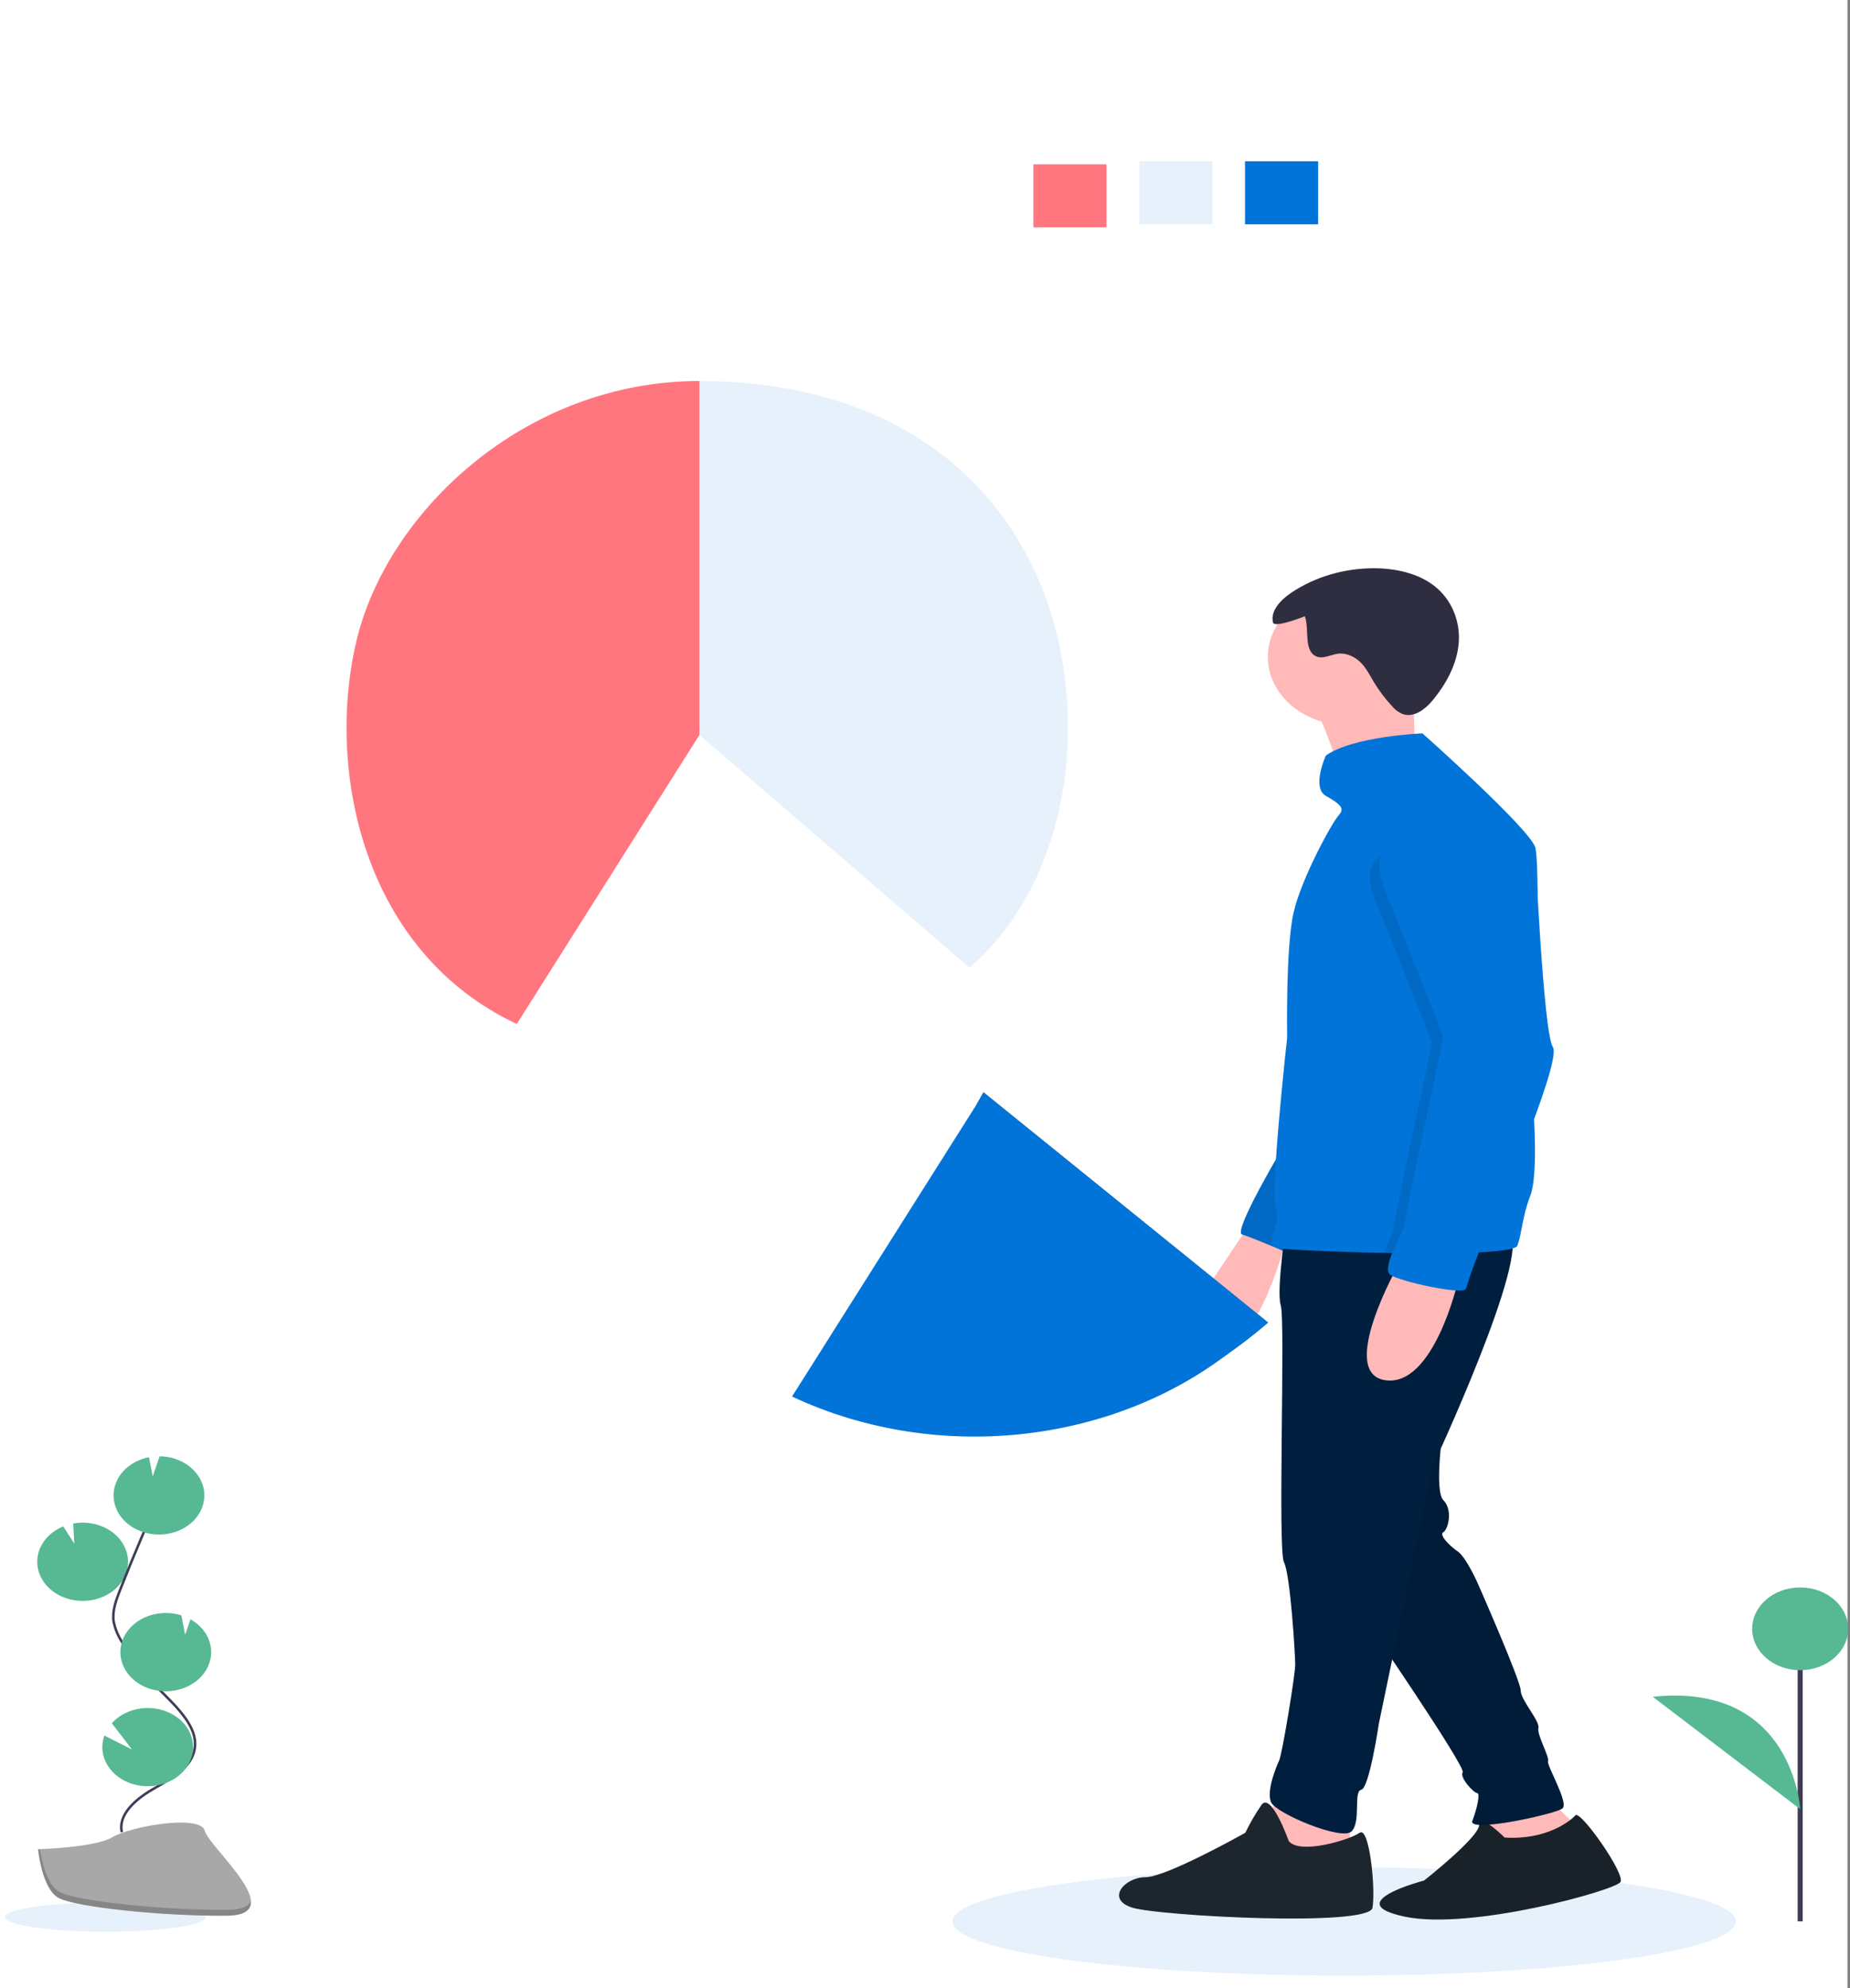 <?xml version="1.0" encoding="UTF-8"?>
<svg width="734px" height="789px" viewBox="0 0 734 789" version="1.1" xmlns="http://www.w3.org/2000/svg" xmlns:xlink="http://www.w3.org/1999/xlink">
    <rect x="0" y="0" width="734" height="789" fill="#808080" stroke="none"/>
    <!-- Generator: Sketch 64 (93537) - https://sketch.com -->
    <title>great-diversifier-blue</title>
    <desc>Created with Sketch.</desc>
    <g id="Page-1" stroke="none" stroke-width="1" fill="none" fill-rule="evenodd">
        <g id="great-diversifier-blue">
            <rect id="Rectangle" fill="#FFFFFF" x="0" y="0" width="733" height="789"></rect>
            <ellipse id="ellipse4" fill="#E6F1FC" fill-rule="nonzero" cx="533.292" cy="762.5" rx="155.415" ry="21.5"></ellipse>
            <path d="M493.845,531.821 L386.72,439.457 L314.246,554.189 C373.247,581.867 446.339,572.764 493.845,531.821 Z" id="path72" fill="#0074D9" fill-rule="nonzero"></path>
            <path d="M384.638,383.988 C427.966,346.63 433.449,274.311 410,225.5 C386.551,176.69 338.788,151.197 277.513,151.197 L277.513,291.623 L384.638,383.988 Z" id="path16" fill="#E6F1FC" fill-rule="nonzero"></path>
            <path d="M277.512,151.197 C208.242,151.205 153.432,203.183 141.352,254.626 C129.273,306.069 144.211,377.78 205.038,406.355 L277.512,291.623 L277.512,151.197 Z" id="path18" fill="#FF767F" fill-rule="nonzero"></path>
            <rect id="rect22" fill="#E6F1FC" fill-rule="nonzero" x="452.068" y="64" width="29.01" height="25.013"></rect>
            <rect id="rect24" fill="#0074D9" fill-rule="nonzero" x="493.972" y="64" width="29.01" height="25.013"></rect>
            <polygon id="polygon32" fill="#FFB9B9" fill-rule="nonzero" points="591.195 732.494 602.057 736.901 614.195 733.596 622.501 736.901 625.057 724.231 610.362 709.908 589.278 718.722"></polygon>
            <path d="M596.945,729.189 C596.945,729.189 587.039,719.232 586.881,724.21 C586.722,729.189 565,746.266 565,746.266 C565,746.266 531.138,755.08 557.333,760.588 C583.528,766.097 641.029,750.122 642.946,746.817 C644.863,743.511 626.973,718.171 625.057,720.375 C623.14,722.578 613.556,730.291 596.945,729.189 Z" id="path34" fill="#1D262E" fill-rule="nonzero"></path>
            <path d="M572.667,565.581 C572.667,565.581 568.833,591.472 572.667,595.328 C576.5,599.184 574.583,606.896 572.667,607.998 C570.75,609.099 575.222,613.506 578.417,615.71 C581.611,617.913 586.084,627.829 586.084,627.829 C586.084,627.829 603.334,666.941 603.334,670.797 C603.334,674.653 611.001,682.916 610.362,685.67 C609.723,688.424 614.834,697.238 614.195,698.891 C613.556,700.544 622.501,715.417 619.945,717.621 C617.39,719.824 582.25,727.536 584.167,722.578 C586.084,717.621 587.361,711.561 586.084,711.561 C584.806,711.561 579.056,705.501 580.333,703.298 C581.611,701.095 541.999,643.253 541.999,643.253 L572.667,565.581 Z" id="path36" fill="#001F3F" fill-rule="nonzero"></path>
            <path d="M596.945,729.189 C596.945,729.189 587.039,719.232 586.881,724.21 C586.722,729.189 565,746.266 565,746.266 C565,746.266 531.138,755.08 557.333,760.588 C583.528,766.097 641.029,750.122 642.946,746.817 C644.863,743.511 626.973,718.171 625.057,720.375 C623.14,722.578 613.556,730.291 596.945,729.189 Z" id="path38" fill="#000000" fill-rule="nonzero" opacity="0.1"></path>
            <path d="M572.667,565.581 C572.667,565.581 568.833,591.472 572.667,595.328 C576.5,599.184 574.583,606.896 572.667,607.998 C570.75,609.099 575.222,613.506 578.417,615.71 C581.611,617.913 586.084,627.829 586.084,627.829 C586.084,627.829 603.334,666.941 603.334,670.797 C603.334,674.653 611.001,682.916 610.362,685.67 C609.723,688.424 614.834,697.238 614.195,698.891 C613.556,700.544 622.501,715.417 619.945,717.621 C617.39,719.824 582.25,727.536 584.167,722.578 C586.084,717.621 587.361,711.561 586.084,711.561 C584.806,711.561 579.056,705.501 580.333,703.298 C581.611,701.095 541.999,643.253 541.999,643.253 L572.667,565.581 Z" id="path40" fill="#000000" fill-rule="nonzero" opacity="0.1"></path>
            <polygon id="polygon42" fill="#FFB9B9" fill-rule="nonzero" points="503.665 748.792 524.11 747.69 535.61 738.876 535.61 720.147 507.499 711.884 500.47 727.308"></polygon>
            <path d="M511.332,730.613 C511.332,730.613 504.304,710.782 500.471,716.29 C498.042,719.828 495.907,723.51 494.081,727.308 C494.081,727.308 462.775,744.936 454.469,744.936 C446.164,744.936 438.497,753.75 449.358,757.055 C460.22,760.36 543.277,764.767 544.555,757.055 C545.833,749.343 543.277,724.554 539.444,727.308 C535.61,730.062 515.804,736.122 511.332,730.613 L511.332,730.613 Z" id="path44" fill="#1D262E" fill-rule="nonzero"></path>
            <path d="M495.359,486.578 C495.359,486.578 481.942,506.41 480.664,508.613 C479.387,510.816 472.359,525.139 485.776,530.648 C499.193,536.156 510.693,490.434 510.693,490.434 L495.359,486.578 Z" id="path46" fill="#FFB9B9" fill-rule="nonzero"></path>
            <path d="M509.415,454.628 C509.415,454.628 488.97,488.782 492.804,489.883 C496.637,490.985 511.971,497.596 511.971,497.596 L518.999,462.891 L509.415,454.628 Z" id="path48" fill="#0074D9" fill-rule="nonzero"></path>
            <path d="M509.415,454.628 C509.415,454.628 488.97,488.782 492.804,489.883 C496.637,490.985 511.971,497.596 511.971,497.596 L518.999,462.891 L509.415,454.628 Z" id="path50" fill="#000000" fill-rule="nonzero" opacity="0.1"></path>
            <path d="M508.137,517.978 C510.054,524.037 506.86,614.931 509.415,619.889 C511.971,624.846 513.887,656.797 513.887,660.653 C513.887,664.509 508.776,695.908 507.498,698.663 C506.221,701.417 502.387,710.782 504.304,715.189 C506.221,719.596 532.416,730.613 536.249,726.757 C540.082,722.901 536.888,710.782 540.082,710.231 C543.277,709.68 547.11,683.789 547.11,683.789 L568.194,582.429 C568.194,582.429 607.806,497.596 598.862,489.333 C589.917,481.07 510.693,483.273 510.693,483.273 C510.693,483.273 506.221,511.918 508.137,517.978 Z" id="path52" fill="#001F3F" fill-rule="nonzero"></path>
            <ellipse id="circle54" fill="#FFB9B9" fill-rule="nonzero" cx="534.332" cy="260.722" rx="31.306" ry="26.993"></ellipse>
            <path d="M531.777,310.851 C530.499,315.809 561.805,302.037 561.805,302.037 C561.805,302.037 559.888,275.045 561.805,267.883 C563.722,260.722 522.832,282.757 522.832,282.757 C522.832,282.757 533.055,305.893 531.777,310.851 Z" id="path56" fill="#FFB9B9" fill-rule="nonzero"></path>
            <path d="M608.445,440.856 C608.445,440.856 610.362,466.196 607.167,474.459 C603.973,482.722 603.973,488.782 602.056,494.29 C601.494,495.893 593.846,496.753 583.106,497.133 C573.254,497.48 560.802,497.43 548.848,497.193 C529.055,496.797 510.603,495.882 507.498,495.392 C500.47,494.29 508.776,484.926 506.221,479.968 C503.665,475.01 510.693,411.66 510.693,411.66 C510.693,411.66 510.054,375.854 513.249,362.082 C516.443,348.31 528.582,326.275 531.138,323.521 C533.693,320.767 531.777,319.114 526.027,315.809 C520.276,312.504 526.027,299.834 526.027,299.834 C536.888,292.122 564.361,291.02 564.361,291.02 C564.361,291.02 606.528,328.479 609.084,336.191 C610.63,340.851 610.074,378.079 609.397,406.823 C609.135,417.637 608.86,427.255 608.675,433.48 C608.535,438.102 608.445,440.856 608.445,440.856 Z" id="path58" fill="#0074D9" fill-rule="nonzero"></path>
            <path d="M554.777,502.003 C554.777,502.003 530.499,544.97 549.666,547.725 C568.833,550.479 578.417,508.613 578.417,508.613 L554.777,502.003 Z" id="path60" fill="#FFB9B9" fill-rule="nonzero"></path>
            <path d="M512.378,235.175 C521.79,228.881 533.37,225.476 545.281,225.5 C553.66,225.54 562.307,227.451 568.64,232.181 C576.026,237.699 579.396,246.547 578.776,254.956 C578.155,263.365 573.914,271.341 568.192,278.172 C565.446,281.451 561.036,284.845 556.648,283.416 C554.931,282.723 553.458,281.65 552.378,280.306 C549.564,277.295 547.111,274.045 545.058,270.607 C543.488,267.976 542.128,265.203 539.902,262.95 C537.676,260.698 534.331,259.003 530.931,259.408 C528.123,259.742 525.368,261.447 522.69,260.646 C519.71,259.755 518.989,256.469 518.752,253.757 C518.492,250.785 518.677,247.342 517.719,244.532 C516.672,245.014 505.574,249.258 505.06,247.04 C503.953,242.411 508.056,238.083 512.378,235.175 Z" id="path62" fill="#2F2E41" fill-rule="nonzero"></path>
            <path d="M608.675,433.48 C601.519,455.73 585.106,493.227 584.167,494.841 C583.93,495.254 583.56,496.064 583.106,497.133 C573.254,497.48 560.802,497.43 548.848,497.193 C550.701,493.018 552.861,488.986 552.861,487.68 C552.861,484.926 568.194,413.864 568.194,413.864 C568.194,413.864 556.055,382.464 545.194,356.022 C534.332,329.581 577.458,334.814 577.458,334.814 C600.459,329.856 604.612,338.395 604.612,338.395 C604.612,338.395 606.637,384.833 609.397,406.823 C610.106,412.459 610.86,416.486 611.64,417.72 C612.662,419.334 611.282,425.404 608.675,433.48 L608.675,433.48 Z" id="path64" fill="#000000" fill-rule="nonzero" opacity="0.1"></path>
            <path d="M568.194,316.911 C568.194,316.911 538.805,327.377 549.666,353.819 C560.527,380.261 572.667,411.66 572.667,411.66 C572.667,411.66 557.333,482.722 557.333,485.477 C557.333,488.231 547.749,503.104 551.583,505.859 C555.416,508.613 580.972,514.122 581.611,511.367 C583.569,505.022 585.915,498.77 588.639,492.638 C589.917,490.434 619.945,421.576 616.112,415.516 C612.279,409.457 609.084,336.191 609.084,336.191 C609.084,336.191 591.195,311.953 568.194,316.911 L568.194,316.911 Z" id="path66" fill="#0074D9" fill-rule="nonzero"></path>
            <path d="M503.124,524.821 L390.199,433.457 L323.524,552.189 C345.752,562.648 370.676,568.113 395.998,568.08 C437.833,568.08 475.708,548.46 503.124,524.821 L503.124,524.821 Z" id="path68" fill="#575A89" fill-rule="nonzero"></path>
            <path d="M503.124,524.821 L390.199,433.457 L323.524,552.189 C345.752,562.648 370.676,568.113 395.998,568.08 C437.833,568.08 475.708,548.46 503.124,524.821 L503.124,524.821 Z" id="path70" fill="#0074D9" fill-rule="nonzero"></path>
            <line x1="714.228" y1="762.46" x2="714.228" y2="646.367" id="line76" stroke="#3F3D56" stroke-width="2" fill="#3F3D56" fill-rule="nonzero"></line>
            <ellipse id="circle78" fill="#57B894" fill-rule="nonzero" cx="714.228" cy="646.367" rx="19.041" ry="16.417"></ellipse>
            <path d="M714.228,717.917 C714.228,717.917 711.508,667.475 655.745,673.338" id="path80" fill="#57B894" fill-rule="nonzero"></path>
            <path d="M26.642,634.362 C33.83,636.615 41.885,634.708 46.731,629.605 C51.576,624.502 52.155,617.317 48.174,611.685 C44.193,606.054 36.521,603.205 29.04,604.58 L29.491,612.573 L25.105,605.723 C20.801,607.467 17.475,610.613 15.86,614.469 C15.286,615.82 14.937,617.235 14.824,618.67 C14.255,625.59 19.079,631.995 26.642,634.362 L26.642,634.362 Z" id="path10" fill="#57B894" fill-rule="nonzero"></path>
            <path d="M48.343,727.063 C46.794,720.266 53.503,714.24 60.13,710.323 C66.756,706.406 74.499,702.557 76.76,695.91 C80.01,686.357 70.33,677.608 62.797,670.063 C57.208,664.464 52.408,658.313 48.498,651.74 C46.798,649.158 45.64,646.337 45.078,643.408 C44.484,639.174 46.062,634.96 47.651,630.921 C52.947,617.465 58.609,604.121 64.637,590.891" id="path12" stroke="#3F3D56"></path>
            <path d="M46.141,588.131 C48.232,583.157 53.119,579.445 59.105,578.284 L60.587,585.882 L63.337,577.902 C71.169,578.002 78.028,582.456 80.302,588.919 C82.576,595.382 79.744,602.371 73.296,606.207 C66.849,610.043 58.265,609.844 52.065,605.717 C45.864,601.59 43.469,594.48 46.141,588.131 L46.141,588.131 Z" id="path16-3" fill="#57B894" fill-rule="nonzero"></path>
            <path d="M59.635,670.217 C68.242,672.909 77.821,669.604 81.899,662.537 C85.977,655.469 83.256,646.888 75.575,642.593 L73.462,648.726 L71.964,641.038 C71.949,641.032 71.934,641.027 71.919,641.023 C65.87,639.129 59.108,640.162 54.182,643.733 C49.256,647.303 46.915,652.869 48.04,658.332 C49.165,663.796 53.585,668.326 59.636,670.217 L59.635,670.217 Z" id="path20" fill="#57B894" fill-rule="nonzero"></path>
            <path d="M40.886,696.005 C42.359,703.233 49.502,708.583 58.009,708.83 C66.515,709.077 74.06,704.153 76.094,697.027 C78.128,689.901 74.095,682.521 66.427,679.336 C58.759,676.151 49.551,678.032 44.356,683.845 L52.38,694.258 L41.416,688.731 C40.566,691.084 40.384,693.579 40.886,696.005 L40.886,696.005 Z" id="path24" fill="#57B894" fill-rule="nonzero"></path>
            <ellipse id="ellipse113" fill="#0074D9" fill-rule="nonzero" opacity="0.1" cx="41.815" cy="760.769" rx="39.793" ry="5.8"></ellipse>
            <path d="M15.127,733.819 C15.127,733.819 37.825,733.219 44.668,729.019 C51.511,724.819 79.578,719.809 81.271,726.539 C82.965,733.269 115.393,760.039 89.761,760.219 C64.129,760.399 30.217,756.779 23.385,753.219 C16.554,749.659 15.127,733.819 15.127,733.819 Z" id="path115" fill="#A8A8A8" fill-rule="nonzero"></path>
            <path d="M90.19,757.879 C64.559,758.059 30.646,754.439 23.814,750.879 C18.618,748.149 16.542,738.349 15.847,733.879 L15.093,733.879 C15.093,733.879 16.531,749.669 23.35,753.249 C30.17,756.829 64.106,760.459 89.726,760.249 C97.126,760.249 99.678,757.929 99.538,754.569 C98.506,756.569 95.688,757.839 90.19,757.879 Z" id="path117" fill="#000000" fill-rule="nonzero" opacity="0.2"></path>
            <rect id="rect22-6" fill="#FF767F" fill-rule="nonzero" x="410" y="65.221" width="29.01" height="25.013"></rect>
        </g>
    </g>
</svg>